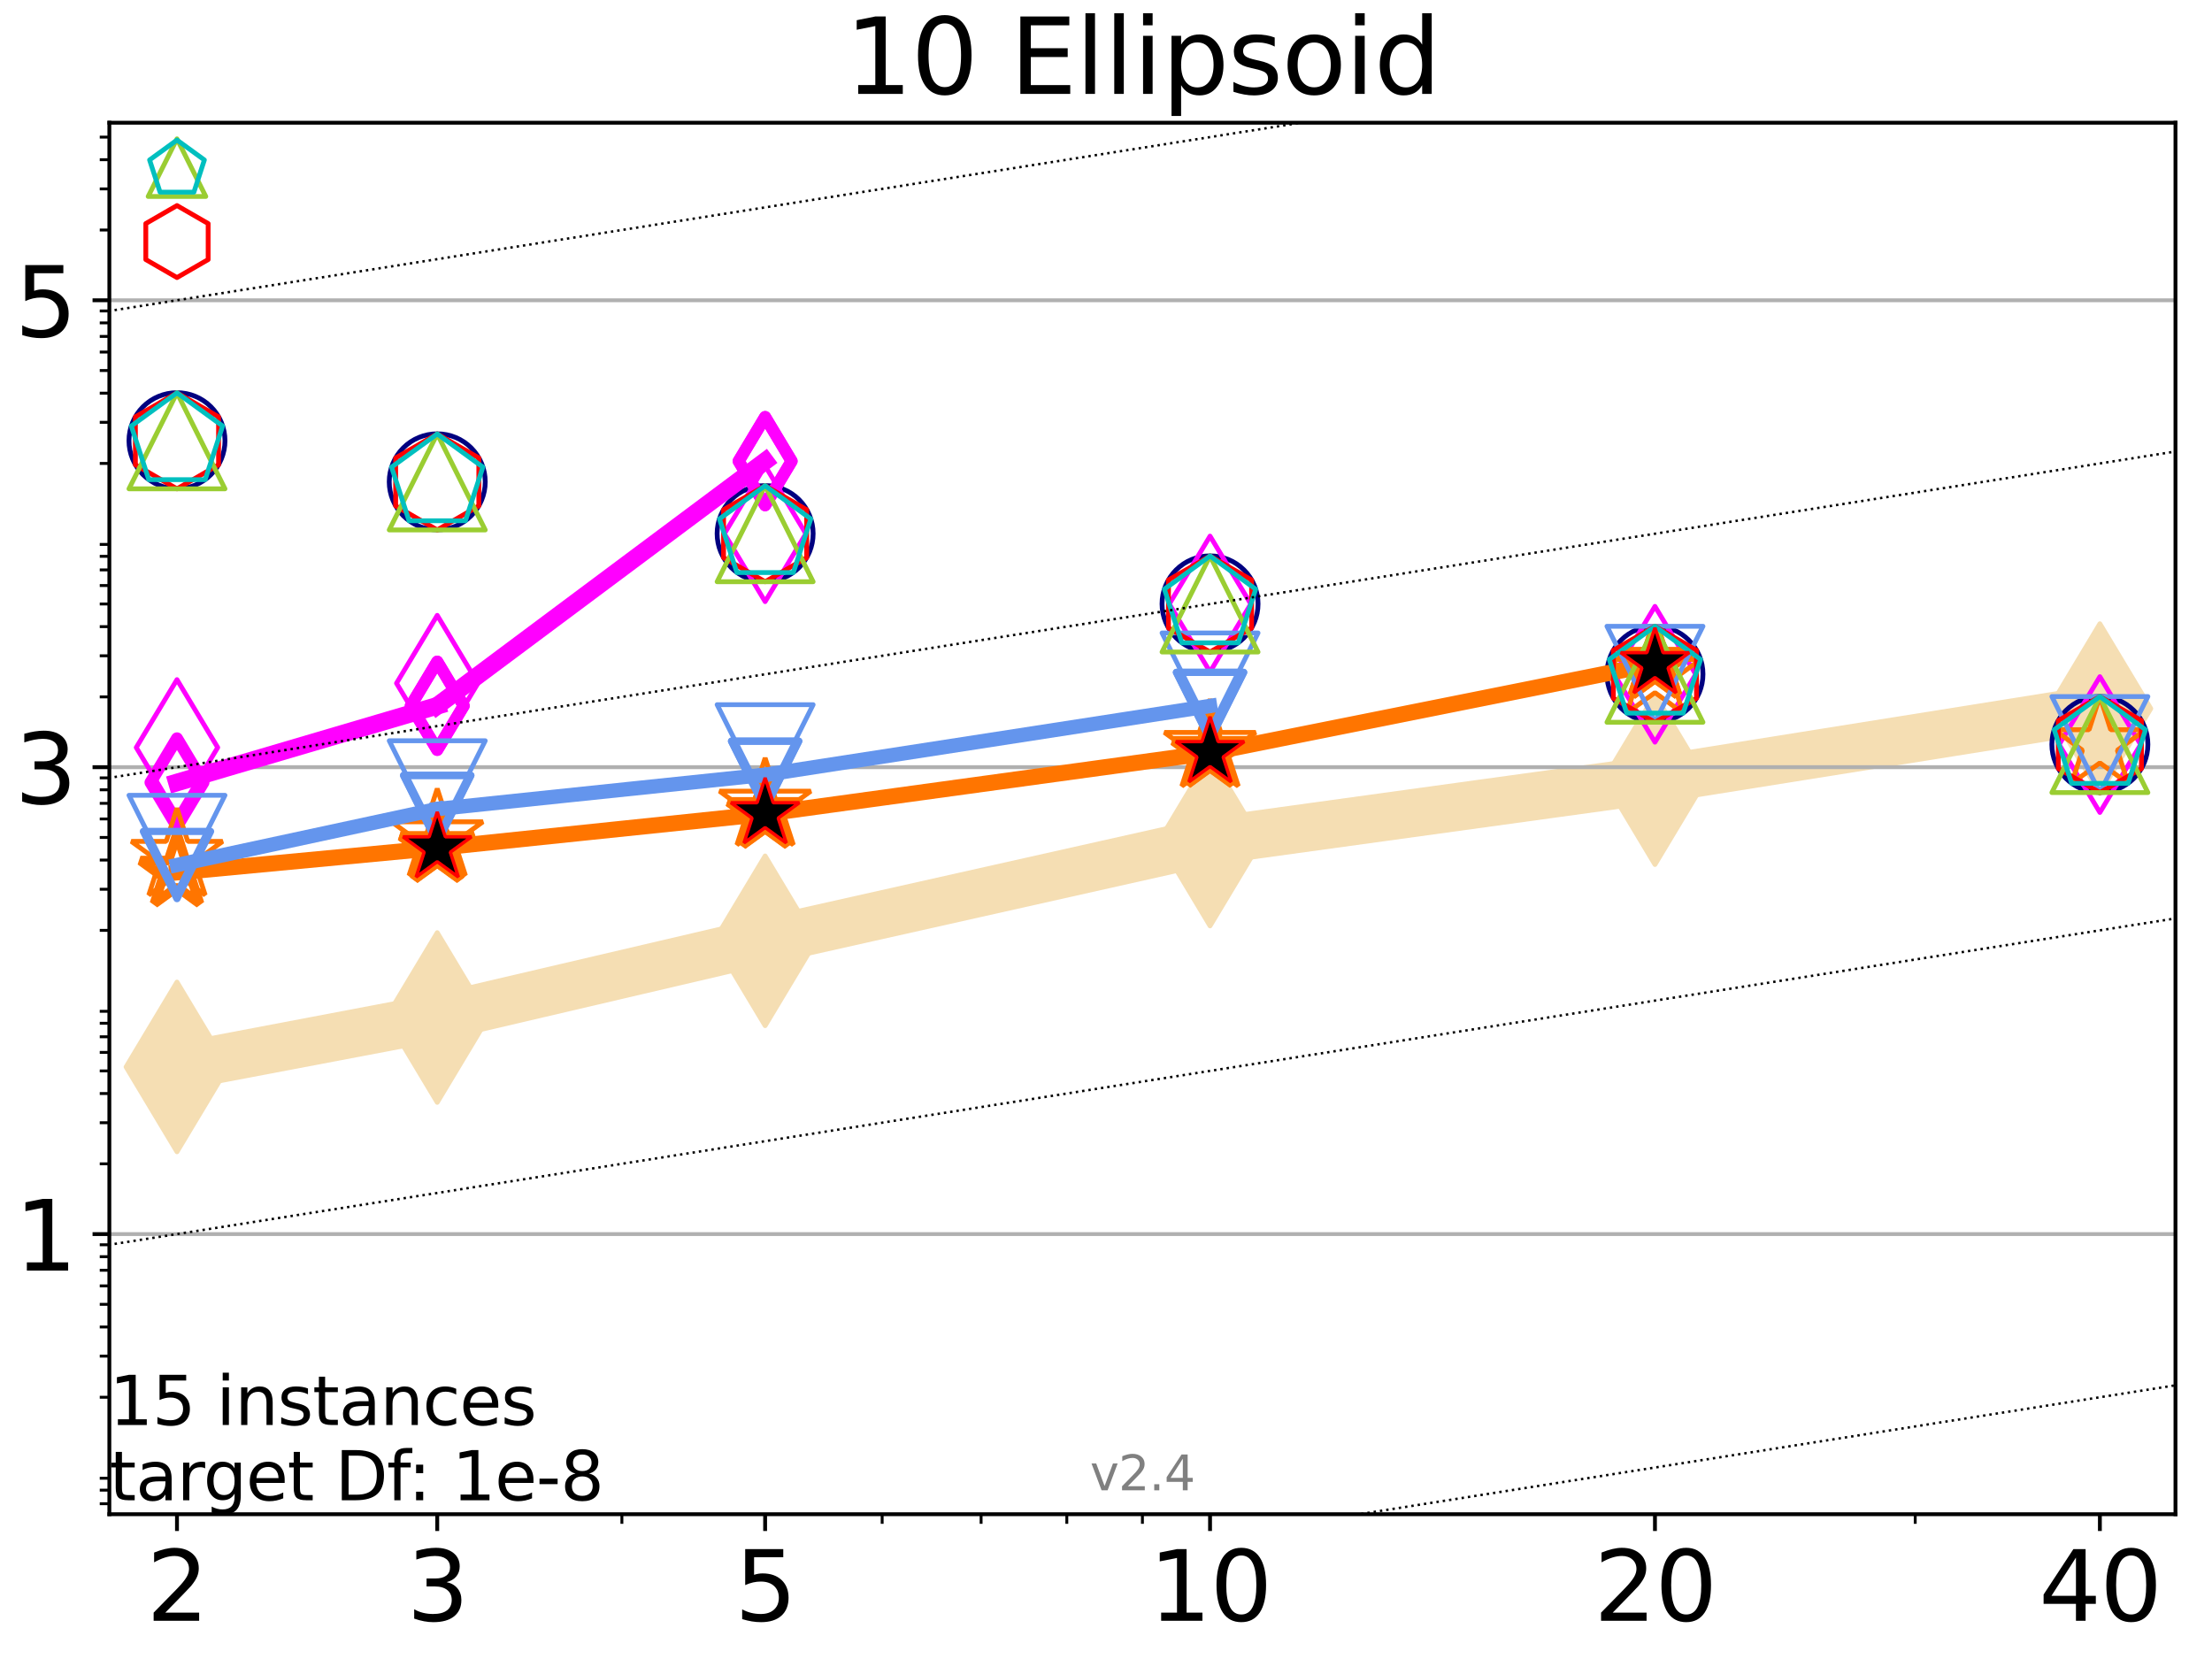 <?xml version="1.0" encoding="utf-8" standalone="no"?>
<!DOCTYPE svg PUBLIC "-//W3C//DTD SVG 1.1//EN"
  "http://www.w3.org/Graphics/SVG/1.1/DTD/svg11.dtd">
<svg height="345.6pt" version="1.1" viewBox="0 0 460.8 345.6" width="460.8pt" xmlns="http://www.w3.org/2000/svg" xmlns:xlink="http://www.w3.org/1999/xlink">
 <defs>
  <style type="text/css">*{stroke-linecap:butt;stroke-linejoin:round;}</style>
 </defs>
 <g id="figure_1">
  <g id="patch_1">
   <path d="M 0 345.6 
L 460.8 345.6 
L 460.8 0 
L 0 0 
z
" style="fill:#ffffff;"/>
  </g>
  <g id="axes_1">
   <g id="patch_2">
    <path d="M 22.78 315.44 
L 453.192 315.44 
L 453.192 25.56 
L 22.78 25.56 
z
" style="fill:#ffffff;"/>
   </g>
   <g id="line2d_1">
    <path clip-path="url(#p2573012435)" d="M 36.868 222.26 
L 91.085 211.965 
L 159.39 195.988 
L 252.074 175.2 
L 344.758 162.415 
L 437.443 147.614 
" style="fill:none;stroke:#f5deb3;stroke-linecap:square;stroke-width:10;"/>
    <defs>
     <path d="M 0 17.678 
L 10.607 0 
L 0 -17.678 
L -10.607 0 
z
" id="mfb46e3d345" style="stroke:#f5deb3;stroke-linejoin:miter;"/>
    </defs>
    <g clip-path="url(#p2573012435)">
     <use style="fill:#f5deb3;stroke:#f5deb3;stroke-linejoin:miter;" x="36.868" xlink:href="#mfb46e3d345" y="222.26"/>
     <use style="fill:#f5deb3;stroke:#f5deb3;stroke-linejoin:miter;" x="91.085" xlink:href="#mfb46e3d345" y="211.965"/>
     <use style="fill:#f5deb3;stroke:#f5deb3;stroke-linejoin:miter;" x="159.39" xlink:href="#mfb46e3d345" y="195.988"/>
     <use style="fill:#f5deb3;stroke:#f5deb3;stroke-linejoin:miter;" x="252.074" xlink:href="#mfb46e3d345" y="175.2"/>
     <use style="fill:#f5deb3;stroke:#f5deb3;stroke-linejoin:miter;" x="344.758" xlink:href="#mfb46e3d345" y="162.415"/>
     <use style="fill:#f5deb3;stroke:#f5deb3;stroke-linejoin:miter;" x="437.443" xlink:href="#mfb46e3d345" y="147.614"/>
    </g>
   </g>
   <g id="matplotlib.axis_1">
    <g id="xtick_1">
     <g id="line2d_2">
      <defs>
       <path d="M 0 0 
L 0 3.5 
" id="me4baceef4e" style="stroke:#000000;stroke-width:0.8;"/>
      </defs>
      <g>
       <use style="stroke:#000000;stroke-width:0.8;" x="36.868" xlink:href="#me4baceef4e" y="315.44"/>
      </g>
     </g>
     <g id="text_1">
      <!-- 2 -->
      <g transform="translate(30.506 337.637)scale(0.2 -0.2)">
       <defs>
        <path d="M 1228 531 
L 3431 531 
L 3431 0 
L 469 0 
L 469 531 
Q 828 903 1448 1529 
Q 2069 2156 2228 2338 
Q 2531 2678 2651 2914 
Q 2772 3150 2772 3378 
Q 2772 3750 2511 3984 
Q 2250 4219 1831 4219 
Q 1534 4219 1204 4116 
Q 875 4013 500 3803 
L 500 4441 
Q 881 4594 1212 4672 
Q 1544 4750 1819 4750 
Q 2544 4750 2975 4387 
Q 3406 4025 3406 3419 
Q 3406 3131 3298 2873 
Q 3191 2616 2906 2266 
Q 2828 2175 2409 1742 
Q 1991 1309 1228 531 
z
" id="DejaVuSans-32" transform="scale(0.016)"/>
       </defs>
       <use xlink:href="#DejaVuSans-32"/>
      </g>
     </g>
    </g>
    <g id="xtick_2">
     <g id="line2d_3">
      <g>
       <use style="stroke:#000000;stroke-width:0.8;" x="91.085" xlink:href="#me4baceef4e" y="315.44"/>
      </g>
     </g>
     <g id="text_2">
      <!-- 3 -->
      <g transform="translate(84.723 337.637)scale(0.2 -0.2)">
       <defs>
        <path d="M 2597 2516 
Q 3050 2419 3304 2112 
Q 3559 1806 3559 1356 
Q 3559 666 3084 287 
Q 2609 -91 1734 -91 
Q 1441 -91 1130 -33 
Q 819 25 488 141 
L 488 750 
Q 750 597 1062 519 
Q 1375 441 1716 441 
Q 2309 441 2620 675 
Q 2931 909 2931 1356 
Q 2931 1769 2642 2001 
Q 2353 2234 1838 2234 
L 1294 2234 
L 1294 2753 
L 1863 2753 
Q 2328 2753 2575 2939 
Q 2822 3125 2822 3475 
Q 2822 3834 2567 4026 
Q 2313 4219 1838 4219 
Q 1578 4219 1281 4162 
Q 984 4106 628 3988 
L 628 4550 
Q 988 4650 1302 4700 
Q 1616 4750 1894 4750 
Q 2613 4750 3031 4423 
Q 3450 4097 3450 3541 
Q 3450 3153 3228 2886 
Q 3006 2619 2597 2516 
z
" id="DejaVuSans-33" transform="scale(0.016)"/>
       </defs>
       <use xlink:href="#DejaVuSans-33"/>
      </g>
     </g>
    </g>
    <g id="xtick_3">
     <g id="line2d_4">
      <g>
       <use style="stroke:#000000;stroke-width:0.8;" x="159.39" xlink:href="#me4baceef4e" y="315.44"/>
      </g>
     </g>
     <g id="text_3">
      <!-- 5 -->
      <g transform="translate(153.028 337.637)scale(0.2 -0.2)">
       <defs>
        <path d="M 691 4666 
L 3169 4666 
L 3169 4134 
L 1269 4134 
L 1269 2991 
Q 1406 3038 1543 3061 
Q 1681 3084 1819 3084 
Q 2600 3084 3056 2656 
Q 3513 2228 3513 1497 
Q 3513 744 3044 326 
Q 2575 -91 1722 -91 
Q 1428 -91 1123 -41 
Q 819 9 494 109 
L 494 744 
Q 775 591 1075 516 
Q 1375 441 1709 441 
Q 2250 441 2565 725 
Q 2881 1009 2881 1497 
Q 2881 1984 2565 2268 
Q 2250 2553 1709 2553 
Q 1456 2553 1204 2497 
Q 953 2441 691 2322 
L 691 4666 
z
" id="DejaVuSans-35" transform="scale(0.016)"/>
       </defs>
       <use xlink:href="#DejaVuSans-35"/>
      </g>
     </g>
    </g>
    <g id="xtick_4">
     <g id="line2d_5">
      <g>
       <use style="stroke:#000000;stroke-width:0.8;" x="252.074" xlink:href="#me4baceef4e" y="315.44"/>
      </g>
     </g>
     <g id="text_4">
      <!-- 10 -->
      <g transform="translate(239.349 337.637)scale(0.2 -0.2)">
       <defs>
        <path d="M 794 531 
L 1825 531 
L 1825 4091 
L 703 3866 
L 703 4441 
L 1819 4666 
L 2450 4666 
L 2450 531 
L 3481 531 
L 3481 0 
L 794 0 
L 794 531 
z
" id="DejaVuSans-31" transform="scale(0.016)"/>
        <path d="M 2034 4250 
Q 1547 4250 1301 3770 
Q 1056 3291 1056 2328 
Q 1056 1369 1301 889 
Q 1547 409 2034 409 
Q 2525 409 2770 889 
Q 3016 1369 3016 2328 
Q 3016 3291 2770 3770 
Q 2525 4250 2034 4250 
z
M 2034 4750 
Q 2819 4750 3233 4129 
Q 3647 3509 3647 2328 
Q 3647 1150 3233 529 
Q 2819 -91 2034 -91 
Q 1250 -91 836 529 
Q 422 1150 422 2328 
Q 422 3509 836 4129 
Q 1250 4750 2034 4750 
z
" id="DejaVuSans-30" transform="scale(0.016)"/>
       </defs>
       <use xlink:href="#DejaVuSans-31"/>
       <use x="63.623" xlink:href="#DejaVuSans-30"/>
      </g>
     </g>
    </g>
    <g id="xtick_5">
     <g id="line2d_6">
      <g>
       <use style="stroke:#000000;stroke-width:0.8;" x="344.758" xlink:href="#me4baceef4e" y="315.44"/>
      </g>
     </g>
     <g id="text_5">
      <!-- 20 -->
      <g transform="translate(332.033 337.637)scale(0.2 -0.2)">
       <use xlink:href="#DejaVuSans-32"/>
       <use x="63.623" xlink:href="#DejaVuSans-30"/>
      </g>
     </g>
    </g>
    <g id="xtick_6">
     <g id="line2d_7">
      <g>
       <use style="stroke:#000000;stroke-width:0.8;" x="437.443" xlink:href="#me4baceef4e" y="315.44"/>
      </g>
     </g>
     <g id="text_6">
      <!-- 40 -->
      <g transform="translate(424.718 337.637)scale(0.2 -0.2)">
       <defs>
        <path d="M 2419 4116 
L 825 1625 
L 2419 1625 
L 2419 4116 
z
M 2253 4666 
L 3047 4666 
L 3047 1625 
L 3713 1625 
L 3713 1100 
L 3047 1100 
L 3047 0 
L 2419 0 
L 2419 1100 
L 313 1100 
L 313 1709 
L 2253 4666 
z
" id="DejaVuSans-34" transform="scale(0.016)"/>
       </defs>
       <use xlink:href="#DejaVuSans-34"/>
       <use x="63.623" xlink:href="#DejaVuSans-30"/>
      </g>
     </g>
    </g>
    <g id="xtick_7">
     <g id="line2d_8">
      <defs>
       <path d="M 0 0 
L 0 2 
" id="m05e29361df" style="stroke:#000000;stroke-width:0.6;"/>
      </defs>
      <g>
       <use style="stroke:#000000;stroke-width:0.6;" x="129.552" xlink:href="#m05e29361df" y="315.44"/>
      </g>
     </g>
    </g>
    <g id="xtick_8">
     <g id="line2d_9">
      <g>
       <use style="stroke:#000000;stroke-width:0.6;" x="183.769" xlink:href="#m05e29361df" y="315.44"/>
      </g>
     </g>
    </g>
    <g id="xtick_9">
     <g id="line2d_10">
      <g>
       <use style="stroke:#000000;stroke-width:0.6;" x="204.381" xlink:href="#m05e29361df" y="315.44"/>
      </g>
     </g>
    </g>
    <g id="xtick_10">
     <g id="line2d_11">
      <g>
       <use style="stroke:#000000;stroke-width:0.6;" x="222.237" xlink:href="#m05e29361df" y="315.44"/>
      </g>
     </g>
    </g>
    <g id="xtick_11">
     <g id="line2d_12">
      <g>
       <use style="stroke:#000000;stroke-width:0.6;" x="237.986" xlink:href="#m05e29361df" y="315.44"/>
      </g>
     </g>
    </g>
    <g id="xtick_12">
     <g id="line2d_13">
      <g>
       <use style="stroke:#000000;stroke-width:0.6;" x="398.975" xlink:href="#m05e29361df" y="315.44"/>
      </g>
     </g>
    </g>
   </g>
   <g id="matplotlib.axis_2">
    <g id="ytick_1">
     <g id="line2d_14">
      <path clip-path="url(#p2573012435)" d="M 22.78 257.081 
L 453.192 257.081 
" style="fill:none;stroke:#b0b0b0;stroke-linecap:square;stroke-width:0.8;"/>
     </g>
     <g id="line2d_15">
      <defs>
       <path d="M 0 0 
L -3.5 0 
" id="m9ec6eaba03" style="stroke:#000000;stroke-width:0.8;"/>
      </defs>
      <g>
       <use style="stroke:#000000;stroke-width:0.8;" x="22.78" xlink:href="#m9ec6eaba03" y="257.081"/>
      </g>
     </g>
     <g id="text_7">
      <!-- 1 -->
      <g transform="translate(3.055 264.68)scale(0.2 -0.2)">
       <use xlink:href="#DejaVuSans-31"/>
      </g>
     </g>
    </g>
    <g id="ytick_2">
     <g id="line2d_16">
      <path clip-path="url(#p2573012435)" d="M 22.78 159.817 
L 453.192 159.817 
" style="fill:none;stroke:#b0b0b0;stroke-linecap:square;stroke-width:0.8;"/>
     </g>
     <g id="line2d_17">
      <g>
       <use style="stroke:#000000;stroke-width:0.8;" x="22.78" xlink:href="#m9ec6eaba03" y="159.817"/>
      </g>
     </g>
     <g id="text_8">
      <!-- 3 -->
      <g transform="translate(3.055 167.415)scale(0.2 -0.2)">
       <use xlink:href="#DejaVuSans-33"/>
      </g>
     </g>
    </g>
    <g id="ytick_3">
     <g id="line2d_18">
      <path clip-path="url(#p2573012435)" d="M 22.78 62.552 
L 453.192 62.552 
" style="fill:none;stroke:#b0b0b0;stroke-linecap:square;stroke-width:0.8;"/>
     </g>
     <g id="line2d_19">
      <g>
       <use style="stroke:#000000;stroke-width:0.8;" x="22.78" xlink:href="#m9ec6eaba03" y="62.552"/>
      </g>
     </g>
     <g id="text_9">
      <!-- 5 -->
      <g transform="translate(3.055 70.151)scale(0.2 -0.2)">
       <use xlink:href="#DejaVuSans-35"/>
      </g>
     </g>
    </g>
    <g id="ytick_4">
     <g id="line2d_20">
      <defs>
       <path d="M 0 0 
L -2 0 
" id="m079d75ea2d" style="stroke:#000000;stroke-width:0.6;"/>
      </defs>
      <g>
       <use style="stroke:#000000;stroke-width:0.6;" x="22.78" xlink:href="#m079d75ea2d" y="313.247"/>
      </g>
     </g>
    </g>
    <g id="ytick_5">
     <g id="line2d_21">
      <g>
       <use style="stroke:#000000;stroke-width:0.6;" x="22.78" xlink:href="#m079d75ea2d" y="310.427"/>
      </g>
     </g>
    </g>
    <g id="ytick_6">
     <g id="line2d_22">
      <g>
       <use style="stroke:#000000;stroke-width:0.6;" x="22.78" xlink:href="#m079d75ea2d" y="307.939"/>
      </g>
     </g>
    </g>
    <g id="ytick_7">
     <g id="line2d_23">
      <g>
       <use style="stroke:#000000;stroke-width:0.6;" x="22.78" xlink:href="#m079d75ea2d" y="291.074"/>
      </g>
     </g>
    </g>
    <g id="ytick_8">
     <g id="line2d_24">
      <g>
       <use style="stroke:#000000;stroke-width:0.6;" x="22.78" xlink:href="#m079d75ea2d" y="282.51"/>
      </g>
     </g>
    </g>
    <g id="ytick_9">
     <g id="line2d_25">
      <g>
       <use style="stroke:#000000;stroke-width:0.6;" x="22.78" xlink:href="#m079d75ea2d" y="276.434"/>
      </g>
     </g>
    </g>
    <g id="ytick_10">
     <g id="line2d_26">
      <g>
       <use style="stroke:#000000;stroke-width:0.6;" x="22.78" xlink:href="#m079d75ea2d" y="271.721"/>
      </g>
     </g>
    </g>
    <g id="ytick_11">
     <g id="line2d_27">
      <g>
       <use style="stroke:#000000;stroke-width:0.6;" x="22.78" xlink:href="#m079d75ea2d" y="267.87"/>
      </g>
     </g>
    </g>
    <g id="ytick_12">
     <g id="line2d_28">
      <g>
       <use style="stroke:#000000;stroke-width:0.6;" x="22.78" xlink:href="#m079d75ea2d" y="264.615"/>
      </g>
     </g>
    </g>
    <g id="ytick_13">
     <g id="line2d_29">
      <g>
       <use style="stroke:#000000;stroke-width:0.6;" x="22.78" xlink:href="#m079d75ea2d" y="261.794"/>
      </g>
     </g>
    </g>
    <g id="ytick_14">
     <g id="line2d_30">
      <g>
       <use style="stroke:#000000;stroke-width:0.6;" x="22.78" xlink:href="#m079d75ea2d" y="259.307"/>
      </g>
     </g>
    </g>
    <g id="ytick_15">
     <g id="line2d_31">
      <g>
       <use style="stroke:#000000;stroke-width:0.6;" x="22.78" xlink:href="#m079d75ea2d" y="242.442"/>
      </g>
     </g>
    </g>
    <g id="ytick_16">
     <g id="line2d_32">
      <g>
       <use style="stroke:#000000;stroke-width:0.6;" x="22.78" xlink:href="#m079d75ea2d" y="233.878"/>
      </g>
     </g>
    </g>
    <g id="ytick_17">
     <g id="line2d_33">
      <g>
       <use style="stroke:#000000;stroke-width:0.6;" x="22.78" xlink:href="#m079d75ea2d" y="227.802"/>
      </g>
     </g>
    </g>
    <g id="ytick_18">
     <g id="line2d_34">
      <g>
       <use style="stroke:#000000;stroke-width:0.6;" x="22.78" xlink:href="#m079d75ea2d" y="223.089"/>
      </g>
     </g>
    </g>
    <g id="ytick_19">
     <g id="line2d_35">
      <g>
       <use style="stroke:#000000;stroke-width:0.6;" x="22.78" xlink:href="#m079d75ea2d" y="219.238"/>
      </g>
     </g>
    </g>
    <g id="ytick_20">
     <g id="line2d_36">
      <g>
       <use style="stroke:#000000;stroke-width:0.6;" x="22.78" xlink:href="#m079d75ea2d" y="215.982"/>
      </g>
     </g>
    </g>
    <g id="ytick_21">
     <g id="line2d_37">
      <g>
       <use style="stroke:#000000;stroke-width:0.6;" x="22.78" xlink:href="#m079d75ea2d" y="213.162"/>
      </g>
     </g>
    </g>
    <g id="ytick_22">
     <g id="line2d_38">
      <g>
       <use style="stroke:#000000;stroke-width:0.6;" x="22.78" xlink:href="#m079d75ea2d" y="210.674"/>
      </g>
     </g>
    </g>
    <g id="ytick_23">
     <g id="line2d_39">
      <g>
       <use style="stroke:#000000;stroke-width:0.6;" x="22.78" xlink:href="#m079d75ea2d" y="193.809"/>
      </g>
     </g>
    </g>
    <g id="ytick_24">
     <g id="line2d_40">
      <g>
       <use style="stroke:#000000;stroke-width:0.6;" x="22.78" xlink:href="#m079d75ea2d" y="185.246"/>
      </g>
     </g>
    </g>
    <g id="ytick_25">
     <g id="line2d_41">
      <g>
       <use style="stroke:#000000;stroke-width:0.6;" x="22.78" xlink:href="#m079d75ea2d" y="179.17"/>
      </g>
     </g>
    </g>
    <g id="ytick_26">
     <g id="line2d_42">
      <g>
       <use style="stroke:#000000;stroke-width:0.6;" x="22.78" xlink:href="#m079d75ea2d" y="174.457"/>
      </g>
     </g>
    </g>
    <g id="ytick_27">
     <g id="line2d_43">
      <g>
       <use style="stroke:#000000;stroke-width:0.6;" x="22.78" xlink:href="#m079d75ea2d" y="170.606"/>
      </g>
     </g>
    </g>
    <g id="ytick_28">
     <g id="line2d_44">
      <g>
       <use style="stroke:#000000;stroke-width:0.6;" x="22.78" xlink:href="#m079d75ea2d" y="167.35"/>
      </g>
     </g>
    </g>
    <g id="ytick_29">
     <g id="line2d_45">
      <g>
       <use style="stroke:#000000;stroke-width:0.6;" x="22.78" xlink:href="#m079d75ea2d" y="164.53"/>
      </g>
     </g>
    </g>
    <g id="ytick_30">
     <g id="line2d_46">
      <g>
       <use style="stroke:#000000;stroke-width:0.6;" x="22.78" xlink:href="#m079d75ea2d" y="162.042"/>
      </g>
     </g>
    </g>
    <g id="ytick_31">
     <g id="line2d_47">
      <g>
       <use style="stroke:#000000;stroke-width:0.6;" x="22.78" xlink:href="#m079d75ea2d" y="145.177"/>
      </g>
     </g>
    </g>
    <g id="ytick_32">
     <g id="line2d_48">
      <g>
       <use style="stroke:#000000;stroke-width:0.6;" x="22.78" xlink:href="#m079d75ea2d" y="136.613"/>
      </g>
     </g>
    </g>
    <g id="ytick_33">
     <g id="line2d_49">
      <g>
       <use style="stroke:#000000;stroke-width:0.6;" x="22.78" xlink:href="#m079d75ea2d" y="130.537"/>
      </g>
     </g>
    </g>
    <g id="ytick_34">
     <g id="line2d_50">
      <g>
       <use style="stroke:#000000;stroke-width:0.6;" x="22.78" xlink:href="#m079d75ea2d" y="125.824"/>
      </g>
     </g>
    </g>
    <g id="ytick_35">
     <g id="line2d_51">
      <g>
       <use style="stroke:#000000;stroke-width:0.6;" x="22.78" xlink:href="#m079d75ea2d" y="121.974"/>
      </g>
     </g>
    </g>
    <g id="ytick_36">
     <g id="line2d_52">
      <g>
       <use style="stroke:#000000;stroke-width:0.6;" x="22.78" xlink:href="#m079d75ea2d" y="118.718"/>
      </g>
     </g>
    </g>
    <g id="ytick_37">
     <g id="line2d_53">
      <g>
       <use style="stroke:#000000;stroke-width:0.6;" x="22.78" xlink:href="#m079d75ea2d" y="115.898"/>
      </g>
     </g>
    </g>
    <g id="ytick_38">
     <g id="line2d_54">
      <g>
       <use style="stroke:#000000;stroke-width:0.6;" x="22.78" xlink:href="#m079d75ea2d" y="113.41"/>
      </g>
     </g>
    </g>
    <g id="ytick_39">
     <g id="line2d_55">
      <g>
       <use style="stroke:#000000;stroke-width:0.6;" x="22.78" xlink:href="#m079d75ea2d" y="96.545"/>
      </g>
     </g>
    </g>
    <g id="ytick_40">
     <g id="line2d_56">
      <g>
       <use style="stroke:#000000;stroke-width:0.6;" x="22.78" xlink:href="#m079d75ea2d" y="87.981"/>
      </g>
     </g>
    </g>
    <g id="ytick_41">
     <g id="line2d_57">
      <g>
       <use style="stroke:#000000;stroke-width:0.6;" x="22.78" xlink:href="#m079d75ea2d" y="81.905"/>
      </g>
     </g>
    </g>
    <g id="ytick_42">
     <g id="line2d_58">
      <g>
       <use style="stroke:#000000;stroke-width:0.6;" x="22.78" xlink:href="#m079d75ea2d" y="77.192"/>
      </g>
     </g>
    </g>
    <g id="ytick_43">
     <g id="line2d_59">
      <g>
       <use style="stroke:#000000;stroke-width:0.6;" x="22.78" xlink:href="#m079d75ea2d" y="73.341"/>
      </g>
     </g>
    </g>
    <g id="ytick_44">
     <g id="line2d_60">
      <g>
       <use style="stroke:#000000;stroke-width:0.6;" x="22.78" xlink:href="#m079d75ea2d" y="70.086"/>
      </g>
     </g>
    </g>
    <g id="ytick_45">
     <g id="line2d_61">
      <g>
       <use style="stroke:#000000;stroke-width:0.6;" x="22.78" xlink:href="#m079d75ea2d" y="67.265"/>
      </g>
     </g>
    </g>
    <g id="ytick_46">
     <g id="line2d_62">
      <g>
       <use style="stroke:#000000;stroke-width:0.6;" x="22.78" xlink:href="#m079d75ea2d" y="64.778"/>
      </g>
     </g>
    </g>
    <g id="ytick_47">
     <g id="line2d_63">
      <g>
       <use style="stroke:#000000;stroke-width:0.6;" x="22.78" xlink:href="#m079d75ea2d" y="47.913"/>
      </g>
     </g>
    </g>
    <g id="ytick_48">
     <g id="line2d_64">
      <g>
       <use style="stroke:#000000;stroke-width:0.6;" x="22.78" xlink:href="#m079d75ea2d" y="39.349"/>
      </g>
     </g>
    </g>
    <g id="ytick_49">
     <g id="line2d_65">
      <g>
       <use style="stroke:#000000;stroke-width:0.6;" x="22.78" xlink:href="#m079d75ea2d" y="33.273"/>
      </g>
     </g>
    </g>
    <g id="ytick_50">
     <g id="line2d_66">
      <g>
       <use style="stroke:#000000;stroke-width:0.6;" x="22.78" xlink:href="#m079d75ea2d" y="28.56"/>
      </g>
     </g>
    </g>
   </g>
   <g id="line2d_67"/>
   <g id="line2d_68">
    <defs>
     <path d="M 0 10 
C 2.652 10 5.196 8.946 7.071 7.071 
C 8.946 5.196 10 2.652 10 0 
C 10 -2.652 8.946 -5.196 7.071 -7.071 
C 5.196 -8.946 2.652 -10 0 -10 
C -2.652 -10 -5.196 -8.946 -7.071 -7.071 
C -8.946 -5.196 -10 -2.652 -10 0 
C -10 2.652 -8.946 5.196 -7.071 7.071 
C -5.196 8.946 -2.652 10 0 10 
z
" id="maac41baaec" style="stroke:#000080;"/>
    </defs>
    <g clip-path="url(#p2573012435)">
     <use style="fill-opacity:0;stroke:#000080;" x="36.868" xlink:href="#maac41baaec" y="91.805"/>
     <use style="fill-opacity:0;stroke:#000080;" x="91.085" xlink:href="#maac41baaec" y="100.369"/>
     <use style="fill-opacity:0;stroke:#000080;" x="159.39" xlink:href="#maac41baaec" y="111.158"/>
     <use style="fill-opacity:0;stroke:#000080;" x="252.074" xlink:href="#maac41baaec" y="125.797"/>
     <use style="fill-opacity:0;stroke:#000080;" x="344.758" xlink:href="#maac41baaec" y="140.437"/>
     <use style="fill-opacity:0;stroke:#000080;" x="437.443" xlink:href="#maac41baaec" y="155.077"/>
    </g>
   </g>
   <g id="line2d_69">
    <path clip-path="url(#p2573012435)" d="M 36.868 163.006 
L 91.085 147.025 
" style="fill:none;stroke:#ff00ff;stroke-linecap:square;stroke-width:3.667;"/>
    <defs>
     <path d="M 0 9.192 
L 5.515 0 
L 0 -9.192 
L -5.515 0 
z
" id="me82b56efce" style="stroke:#ff00ff;stroke-linejoin:miter;stroke-width:2.5;"/>
    </defs>
    <g clip-path="url(#p2573012435)">
     <use style="fill-opacity:0;stroke:#ff00ff;stroke-linejoin:miter;stroke-width:2.5;" x="36.868" xlink:href="#me82b56efce" y="163.006"/>
     <use style="fill-opacity:0;stroke:#ff00ff;stroke-linejoin:miter;stroke-width:2.5;" x="91.085" xlink:href="#me82b56efce" y="147.025"/>
    </g>
   </g>
   <g id="line2d_70">
    <path clip-path="url(#p2573012435)" d="M 91.085 147.025 
L 159.39 96.063 
" style="fill:none;stroke:#ff00ff;stroke-linecap:square;stroke-width:3.667;"/>
    <g clip-path="url(#p2573012435)">
     <use style="fill-opacity:0;stroke:#ff00ff;stroke-linejoin:miter;stroke-width:2.5;" x="91.085" xlink:href="#me82b56efce" y="147.025"/>
     <use style="fill-opacity:0;stroke:#ff00ff;stroke-linejoin:miter;stroke-width:2.5;" x="159.39" xlink:href="#me82b56efce" y="96.063"/>
    </g>
   </g>
   <g id="line2d_71">
    <path clip-path="url(#p2573012435)" d="M 159.39 96.063 
" style="fill:none;stroke:#ff00ff;stroke-linecap:square;stroke-width:3.667;"/>
    <g clip-path="url(#p2573012435)">
     <use style="fill-opacity:0;stroke:#ff00ff;stroke-linejoin:miter;stroke-width:2.5;" x="159.39" xlink:href="#me82b56efce" y="96.063"/>
    </g>
   </g>
   <g id="line2d_72"/>
   <g id="line2d_73">
    <defs>
     <path d="M 0 14.142 
L 8.485 0 
L 0 -14.142 
L -8.485 0 
z
" id="mdfa6e0ab5e" style="stroke:#ff00ff;stroke-linejoin:miter;"/>
    </defs>
    <g clip-path="url(#p2573012435)">
     <use style="fill-opacity:0;stroke:#ff00ff;stroke-linejoin:miter;" x="36.868" xlink:href="#mdfa6e0ab5e" y="155.721"/>
     <use style="fill-opacity:0;stroke:#ff00ff;stroke-linejoin:miter;" x="91.085" xlink:href="#mdfa6e0ab5e" y="142.333"/>
     <use style="fill-opacity:0;stroke:#ff00ff;stroke-linejoin:miter;" x="159.39" xlink:href="#mdfa6e0ab5e" y="111.185"/>
     <use style="fill-opacity:0;stroke:#ff00ff;stroke-linejoin:miter;" x="252.074" xlink:href="#mdfa6e0ab5e" y="125.824"/>
     <use style="fill-opacity:0;stroke:#ff00ff;stroke-linejoin:miter;" x="344.758" xlink:href="#mdfa6e0ab5e" y="140.464"/>
     <use style="fill-opacity:0;stroke:#ff00ff;stroke-linejoin:miter;" x="437.443" xlink:href="#mdfa6e0ab5e" y="155.104"/>
    </g>
   </g>
   <g id="line2d_74">
    <path clip-path="url(#p2573012435)" d="M 36.868 181.746 
L 91.085 176.642 
" style="fill:none;stroke:#ff7500;stroke-linecap:square;stroke-width:3.333;"/>
    <defs>
     <path d="M 0 -8 
L -1.796 -2.472 
L -7.608 -2.472 
L -2.906 0.944 
L -4.702 6.472 
L -0 3.056 
L 4.702 6.472 
L 2.906 0.944 
L 7.608 -2.472 
L 1.796 -2.472 
z
" id="m185b923479" style="stroke:#ff7500;stroke-linejoin:bevel;stroke-width:2;"/>
    </defs>
    <g clip-path="url(#p2573012435)">
     <use style="fill-opacity:0;stroke:#ff7500;stroke-linejoin:bevel;stroke-width:2;" x="36.868" xlink:href="#m185b923479" y="181.746"/>
     <use style="fill-opacity:0;stroke:#ff7500;stroke-linejoin:bevel;stroke-width:2;" x="91.085" xlink:href="#m185b923479" y="176.642"/>
    </g>
   </g>
   <g id="line2d_75">
    <path clip-path="url(#p2573012435)" d="M 91.085 176.642 
L 159.39 169.537 
" style="fill:none;stroke:#ff7500;stroke-linecap:square;stroke-width:3.333;"/>
    <g clip-path="url(#p2573012435)">
     <use style="fill-opacity:0;stroke:#ff7500;stroke-linejoin:bevel;stroke-width:2;" x="91.085" xlink:href="#m185b923479" y="176.642"/>
     <use style="fill-opacity:0;stroke:#ff7500;stroke-linejoin:bevel;stroke-width:2;" x="159.39" xlink:href="#m185b923479" y="169.537"/>
    </g>
   </g>
   <g id="line2d_76">
    <path clip-path="url(#p2573012435)" d="M 159.39 169.537 
L 252.074 156.813 
" style="fill:none;stroke:#ff7500;stroke-linecap:square;stroke-width:3.333;"/>
    <g clip-path="url(#p2573012435)">
     <use style="fill-opacity:0;stroke:#ff7500;stroke-linejoin:bevel;stroke-width:2;" x="159.39" xlink:href="#m185b923479" y="169.537"/>
     <use style="fill-opacity:0;stroke:#ff7500;stroke-linejoin:bevel;stroke-width:2;" x="252.074" xlink:href="#m185b923479" y="156.813"/>
    </g>
   </g>
   <g id="line2d_77">
    <path clip-path="url(#p2573012435)" d="M 252.074 156.813 
L 344.758 138.274 
" style="fill:none;stroke:#ff7500;stroke-linecap:square;stroke-width:3.333;"/>
    <g clip-path="url(#p2573012435)">
     <use style="fill-opacity:0;stroke:#ff7500;stroke-linejoin:bevel;stroke-width:2;" x="252.074" xlink:href="#m185b923479" y="156.813"/>
     <use style="fill-opacity:0;stroke:#ff7500;stroke-linejoin:bevel;stroke-width:2;" x="344.758" xlink:href="#m185b923479" y="138.274"/>
    </g>
   </g>
   <g id="line2d_78">
    <path clip-path="url(#p2573012435)" d="M 344.758 138.274 
" style="fill:none;stroke:#ff7500;stroke-linecap:square;stroke-width:3.333;"/>
    <g clip-path="url(#p2573012435)">
     <use style="fill-opacity:0;stroke:#ff7500;stroke-linejoin:bevel;stroke-width:2;" x="344.758" xlink:href="#m185b923479" y="138.274"/>
    </g>
   </g>
   <g id="line2d_79"/>
   <g id="line2d_80">
    <defs>
     <path d="M 0 -10 
L -2.245 -3.09 
L -9.511 -3.09 
L -3.633 1.18 
L -5.878 8.09 
L -0 3.82 
L 5.878 8.09 
L 3.633 1.18 
L 9.511 -3.09 
L 2.245 -3.09 
z
" id="mdce80ef926" style="stroke:#ff7500;stroke-linejoin:bevel;"/>
    </defs>
    <g clip-path="url(#p2573012435)">
     <use style="fill-opacity:0;stroke:#ff7500;stroke-linejoin:bevel;" x="36.868" xlink:href="#mdce80ef926" y="178.367"/>
     <use style="fill-opacity:0;stroke:#ff7500;stroke-linejoin:bevel;" x="91.085" xlink:href="#mdce80ef926" y="174.288"/>
     <use style="fill-opacity:0;stroke:#ff7500;stroke-linejoin:bevel;" x="159.39" xlink:href="#mdce80ef926" y="167.9"/>
     <use style="fill-opacity:0;stroke:#ff7500;stroke-linejoin:bevel;" x="252.074" xlink:href="#mdce80ef926" y="155.672"/>
     <use style="fill-opacity:0;stroke:#ff7500;stroke-linejoin:bevel;" x="344.758" xlink:href="#mdce80ef926" y="140.464"/>
     <use style="fill-opacity:0;stroke:#ff7500;stroke-linejoin:bevel;" x="437.443" xlink:href="#mdce80ef926" y="155.104"/>
    </g>
   </g>
   <g id="line2d_81">
    <path clip-path="url(#p2573012435)" d="M 36.868 180.199 
L 91.085 168.532 
" style="fill:none;stroke:#6495ed;stroke-linecap:square;stroke-width:3;"/>
    <defs>
     <path d="M -0 7 
L 7 -7 
L -7 -7 
z
" id="mb082ed9e4a" style="stroke:#6495ed;stroke-linejoin:miter;stroke-width:1.5;"/>
    </defs>
    <g clip-path="url(#p2573012435)">
     <use style="fill-opacity:0;stroke:#6495ed;stroke-linejoin:miter;stroke-width:1.5;" x="36.868" xlink:href="#mb082ed9e4a" y="180.199"/>
     <use style="fill-opacity:0;stroke:#6495ed;stroke-linejoin:miter;stroke-width:1.5;" x="91.085" xlink:href="#mb082ed9e4a" y="168.532"/>
    </g>
   </g>
   <g id="line2d_82">
    <path clip-path="url(#p2573012435)" d="M 91.085 168.532 
L 159.39 161.397 
" style="fill:none;stroke:#6495ed;stroke-linecap:square;stroke-width:3;"/>
    <g clip-path="url(#p2573012435)">
     <use style="fill-opacity:0;stroke:#6495ed;stroke-linejoin:miter;stroke-width:1.5;" x="91.085" xlink:href="#mb082ed9e4a" y="168.532"/>
     <use style="fill-opacity:0;stroke:#6495ed;stroke-linejoin:miter;stroke-width:1.5;" x="159.39" xlink:href="#mb082ed9e4a" y="161.397"/>
    </g>
   </g>
   <g id="line2d_83">
    <path clip-path="url(#p2573012435)" d="M 159.39 161.397 
L 252.074 147.065 
" style="fill:none;stroke:#6495ed;stroke-linecap:square;stroke-width:3;"/>
    <g clip-path="url(#p2573012435)">
     <use style="fill-opacity:0;stroke:#6495ed;stroke-linejoin:miter;stroke-width:1.5;" x="159.39" xlink:href="#mb082ed9e4a" y="161.397"/>
     <use style="fill-opacity:0;stroke:#6495ed;stroke-linejoin:miter;stroke-width:1.5;" x="252.074" xlink:href="#mb082ed9e4a" y="147.065"/>
    </g>
   </g>
   <g id="line2d_84">
    <path clip-path="url(#p2573012435)" d="M 252.074 147.065 
" style="fill:none;stroke:#6495ed;stroke-linecap:square;stroke-width:3;"/>
    <g clip-path="url(#p2573012435)">
     <use style="fill-opacity:0;stroke:#6495ed;stroke-linejoin:miter;stroke-width:1.5;" x="252.074" xlink:href="#mb082ed9e4a" y="147.065"/>
    </g>
   </g>
   <g id="line2d_85"/>
   <g id="line2d_86">
    <defs>
     <path d="M -0 10 
L 10 -10 
L -10 -10 
z
" id="m339c6bac06" style="stroke:#6495ed;stroke-linejoin:miter;"/>
    </defs>
    <g clip-path="url(#p2573012435)">
     <use style="fill-opacity:0;stroke:#6495ed;stroke-linejoin:miter;" x="36.868" xlink:href="#m339c6bac06" y="175.674"/>
     <use style="fill-opacity:0;stroke:#6495ed;stroke-linejoin:miter;" x="91.085" xlink:href="#m339c6bac06" y="164.311"/>
     <use style="fill-opacity:0;stroke:#6495ed;stroke-linejoin:miter;" x="159.39" xlink:href="#m339c6bac06" y="156.795"/>
     <use style="fill-opacity:0;stroke:#6495ed;stroke-linejoin:miter;" x="252.074" xlink:href="#m339c6bac06" y="141.856"/>
     <use style="fill-opacity:0;stroke:#6495ed;stroke-linejoin:miter;" x="344.758" xlink:href="#m339c6bac06" y="140.464"/>
     <use style="fill-opacity:0;stroke:#6495ed;stroke-linejoin:miter;" x="437.443" xlink:href="#m339c6bac06" y="155.104"/>
    </g>
   </g>
   <g id="line2d_87">
    <path clip-path="url(#p2573012435)" d="M 36.868 50.322 
" style="fill:none;stroke:#ff0000;stroke-linecap:square;stroke-width:2.667;"/>
    <defs>
     <path d="M 0 -7.5 
L -6.495 -3.75 
L -6.495 3.75 
L -0 7.5 
L 6.495 3.75 
L 6.495 -3.75 
z
" id="mdd120caaf1" style="stroke:#ff0000;stroke-linejoin:miter;"/>
    </defs>
    <g clip-path="url(#p2573012435)">
     <use style="fill-opacity:0;stroke:#ff0000;stroke-linejoin:miter;" x="36.868" xlink:href="#mdd120caaf1" y="50.322"/>
    </g>
   </g>
   <g id="line2d_88"/>
   <g id="line2d_89">
    <defs>
     <path d="M 0 -10 
L -8.66 -5 
L -8.66 5 
L -0 10 
L 8.66 5 
L 8.66 -5 
z
" id="mc361a2b015" style="stroke:#ff0000;stroke-linejoin:miter;"/>
    </defs>
    <g clip-path="url(#p2573012435)">
     <use style="fill-opacity:0;stroke:#ff0000;stroke-linejoin:miter;" x="36.868" xlink:href="#mc361a2b015" y="91.832"/>
     <use style="fill-opacity:0;stroke:#ff0000;stroke-linejoin:miter;" x="91.085" xlink:href="#mc361a2b015" y="100.396"/>
     <use style="fill-opacity:0;stroke:#ff0000;stroke-linejoin:miter;" x="159.39" xlink:href="#mc361a2b015" y="111.185"/>
     <use style="fill-opacity:0;stroke:#ff0000;stroke-linejoin:miter;" x="252.074" xlink:href="#mc361a2b015" y="125.824"/>
     <use style="fill-opacity:0;stroke:#ff0000;stroke-linejoin:miter;" x="344.758" xlink:href="#mc361a2b015" y="140.464"/>
     <use style="fill-opacity:0;stroke:#ff0000;stroke-linejoin:miter;" x="437.443" xlink:href="#mc361a2b015" y="155.104"/>
    </g>
   </g>
   <g id="line2d_90">
    <path clip-path="url(#p2573012435)" d="M 36.868 34.927 
" style="fill:none;stroke:#9acd32;stroke-linecap:square;stroke-width:2.333;"/>
    <defs>
     <path d="M 0 -6 
L -6 6 
L 6 6 
z
" id="m66f670cdb7" style="stroke:#9acd32;stroke-linejoin:miter;"/>
    </defs>
    <g clip-path="url(#p2573012435)">
     <use style="fill-opacity:0;stroke:#9acd32;stroke-linejoin:miter;" x="36.868" xlink:href="#m66f670cdb7" y="34.927"/>
    </g>
   </g>
   <g id="line2d_91"/>
   <g id="line2d_92">
    <defs>
     <path d="M 0 -10 
L -10 10 
L 10 10 
z
" id="m6f6b11317c" style="stroke:#9acd32;stroke-linejoin:miter;"/>
    </defs>
    <g clip-path="url(#p2573012435)">
     <use style="fill-opacity:0;stroke:#9acd32;stroke-linejoin:miter;" x="36.868" xlink:href="#m6f6b11317c" y="91.832"/>
     <use style="fill-opacity:0;stroke:#9acd32;stroke-linejoin:miter;" x="91.085" xlink:href="#m6f6b11317c" y="100.396"/>
     <use style="fill-opacity:0;stroke:#9acd32;stroke-linejoin:miter;" x="159.39" xlink:href="#m6f6b11317c" y="111.185"/>
     <use style="fill-opacity:0;stroke:#9acd32;stroke-linejoin:miter;" x="252.074" xlink:href="#m6f6b11317c" y="125.824"/>
     <use style="fill-opacity:0;stroke:#9acd32;stroke-linejoin:miter;" x="344.758" xlink:href="#m6f6b11317c" y="140.464"/>
     <use style="fill-opacity:0;stroke:#9acd32;stroke-linejoin:miter;" x="437.443" xlink:href="#m6f6b11317c" y="155.104"/>
    </g>
   </g>
   <g id="line2d_93">
    <path clip-path="url(#p2573012435)" d="M 36.868 35.174 
" style="fill:none;stroke:#00bfbf;stroke-linecap:square;stroke-width:2;"/>
    <defs>
     <path d="M 0 -6 
L -5.706 -1.854 
L -3.527 4.854 
L 3.527 4.854 
L 5.706 -1.854 
z
" id="m4f0882ddff" style="stroke:#00bfbf;stroke-linejoin:miter;"/>
    </defs>
    <g clip-path="url(#p2573012435)">
     <use style="fill-opacity:0;stroke:#00bfbf;stroke-linejoin:miter;" x="36.868" xlink:href="#m4f0882ddff" y="35.174"/>
    </g>
   </g>
   <g id="line2d_94"/>
   <g id="line2d_95">
    <defs>
     <path d="M 0 -10 
L -9.511 -3.09 
L -5.878 8.09 
L 5.878 8.09 
L 9.511 -3.09 
z
" id="m2a5b8e4a19" style="stroke:#00bfbf;stroke-linejoin:miter;"/>
    </defs>
    <g clip-path="url(#p2573012435)">
     <use style="fill-opacity:0;stroke:#00bfbf;stroke-linejoin:miter;" x="36.868" xlink:href="#m2a5b8e4a19" y="91.832"/>
     <use style="fill-opacity:0;stroke:#00bfbf;stroke-linejoin:miter;" x="91.085" xlink:href="#m2a5b8e4a19" y="100.396"/>
     <use style="fill-opacity:0;stroke:#00bfbf;stroke-linejoin:miter;" x="159.39" xlink:href="#m2a5b8e4a19" y="111.185"/>
     <use style="fill-opacity:0;stroke:#00bfbf;stroke-linejoin:miter;" x="252.074" xlink:href="#m2a5b8e4a19" y="125.824"/>
     <use style="fill-opacity:0;stroke:#00bfbf;stroke-linejoin:miter;" x="344.758" xlink:href="#m2a5b8e4a19" y="140.464"/>
     <use style="fill-opacity:0;stroke:#00bfbf;stroke-linejoin:miter;" x="437.443" xlink:href="#m2a5b8e4a19" y="155.104"/>
    </g>
   </g>
   <g id="line2d_96">
    <defs>
     <path d="M 0 -7.5 
L -1.684 -2.318 
L -7.133 -2.318 
L -2.725 0.885 
L -4.408 6.068 
L -0 2.865 
L 4.408 6.068 
L 2.725 0.885 
L 7.133 -2.318 
L 1.684 -2.318 
z
" id="m5eae7b955e" style="stroke:#ff0000;stroke-linejoin:bevel;stroke-width:0.7;"/>
    </defs>
    <g clip-path="url(#p2573012435)">
     <use style="stroke:#ff0000;stroke-linejoin:bevel;stroke-width:0.7;" x="91.085" xlink:href="#m5eae7b955e" y="176.642"/>
     <use style="stroke:#ff0000;stroke-linejoin:bevel;stroke-width:0.7;" x="159.39" xlink:href="#m5eae7b955e" y="169.537"/>
     <use style="stroke:#ff0000;stroke-linejoin:bevel;stroke-width:0.7;" x="252.074" xlink:href="#m5eae7b955e" y="156.813"/>
     <use style="stroke:#ff0000;stroke-linejoin:bevel;stroke-width:0.7;" x="344.758" xlink:href="#m5eae7b955e" y="138.274"/>
    </g>
   </g>
   <g id="line2d_97">
    <path clip-path="url(#p2573012435)" d="M 85.907 346.6 
L 461.8 287.226 
" style="fill:none;stroke:#000000;stroke-dasharray:0.5,0.825;stroke-dashoffset:0;stroke-width:0.5;"/>
   </g>
   <g id="line2d_98">
    <path clip-path="url(#p2573012435)" d="M -1 263.063 
L 461.8 189.962 
" style="fill:none;stroke:#000000;stroke-dasharray:0.5,0.825;stroke-dashoffset:0;stroke-width:0.5;"/>
   </g>
   <g id="line2d_99">
    <path clip-path="url(#p2573012435)" d="M -1 165.798 
L 461.8 92.698 
" style="fill:none;stroke:#000000;stroke-dasharray:0.5,0.825;stroke-dashoffset:0;stroke-width:0.5;"/>
   </g>
   <g id="line2d_100">
    <path clip-path="url(#p2573012435)" d="M -1 68.534 
L 439.218 -1 
" style="fill:none;stroke:#000000;stroke-dasharray:0.5,0.825;stroke-dashoffset:0;stroke-width:0.5;"/>
   </g>
   <g id="line2d_101">
    <path clip-path="url(#p2573012435)" style="fill:none;stroke:#000000;stroke-dasharray:0.5,0.825;stroke-dashoffset:0;stroke-width:0.5;"/>
   </g>
   <g id="patch_3">
    <path d="M 22.78 315.44 
L 22.78 25.56 
" style="fill:none;stroke:#000000;stroke-linecap:square;stroke-linejoin:miter;stroke-width:0.8;"/>
   </g>
   <g id="patch_4">
    <path d="M 453.192 315.44 
L 453.192 25.56 
" style="fill:none;stroke:#000000;stroke-linecap:square;stroke-linejoin:miter;stroke-width:0.8;"/>
   </g>
   <g id="patch_5">
    <path d="M 22.78 315.44 
L 453.192 315.44 
" style="fill:none;stroke:#000000;stroke-linecap:square;stroke-linejoin:miter;stroke-width:0.8;"/>
   </g>
   <g id="patch_6">
    <path d="M 22.78 25.56 
L 453.192 25.56 
" style="fill:none;stroke:#000000;stroke-linecap:square;stroke-linejoin:miter;stroke-width:0.8;"/>
   </g>
   <g id="text_10">
    <!-- 15 instances -->
    <g transform="translate(22.78 296.851)scale(0.14 -0.14)">
     <defs>
      <path id="DejaVuSans-20" transform="scale(0.016)"/>
      <path d="M 603 3500 
L 1178 3500 
L 1178 0 
L 603 0 
L 603 3500 
z
M 603 4863 
L 1178 4863 
L 1178 4134 
L 603 4134 
L 603 4863 
z
" id="DejaVuSans-69" transform="scale(0.016)"/>
      <path d="M 3513 2113 
L 3513 0 
L 2938 0 
L 2938 2094 
Q 2938 2591 2744 2837 
Q 2550 3084 2163 3084 
Q 1697 3084 1428 2787 
Q 1159 2491 1159 1978 
L 1159 0 
L 581 0 
L 581 3500 
L 1159 3500 
L 1159 2956 
Q 1366 3272 1645 3428 
Q 1925 3584 2291 3584 
Q 2894 3584 3203 3211 
Q 3513 2838 3513 2113 
z
" id="DejaVuSans-6e" transform="scale(0.016)"/>
      <path d="M 2834 3397 
L 2834 2853 
Q 2591 2978 2328 3040 
Q 2066 3103 1784 3103 
Q 1356 3103 1142 2972 
Q 928 2841 928 2578 
Q 928 2378 1081 2264 
Q 1234 2150 1697 2047 
L 1894 2003 
Q 2506 1872 2764 1633 
Q 3022 1394 3022 966 
Q 3022 478 2636 193 
Q 2250 -91 1575 -91 
Q 1294 -91 989 -36 
Q 684 19 347 128 
L 347 722 
Q 666 556 975 473 
Q 1284 391 1588 391 
Q 1994 391 2212 530 
Q 2431 669 2431 922 
Q 2431 1156 2273 1281 
Q 2116 1406 1581 1522 
L 1381 1569 
Q 847 1681 609 1914 
Q 372 2147 372 2553 
Q 372 3047 722 3315 
Q 1072 3584 1716 3584 
Q 2034 3584 2315 3537 
Q 2597 3491 2834 3397 
z
" id="DejaVuSans-73" transform="scale(0.016)"/>
      <path d="M 1172 4494 
L 1172 3500 
L 2356 3500 
L 2356 3053 
L 1172 3053 
L 1172 1153 
Q 1172 725 1289 603 
Q 1406 481 1766 481 
L 2356 481 
L 2356 0 
L 1766 0 
Q 1100 0 847 248 
Q 594 497 594 1153 
L 594 3053 
L 172 3053 
L 172 3500 
L 594 3500 
L 594 4494 
L 1172 4494 
z
" id="DejaVuSans-74" transform="scale(0.016)"/>
      <path d="M 2194 1759 
Q 1497 1759 1228 1600 
Q 959 1441 959 1056 
Q 959 750 1161 570 
Q 1363 391 1709 391 
Q 2188 391 2477 730 
Q 2766 1069 2766 1631 
L 2766 1759 
L 2194 1759 
z
M 3341 1997 
L 3341 0 
L 2766 0 
L 2766 531 
Q 2569 213 2275 61 
Q 1981 -91 1556 -91 
Q 1019 -91 701 211 
Q 384 513 384 1019 
Q 384 1609 779 1909 
Q 1175 2209 1959 2209 
L 2766 2209 
L 2766 2266 
Q 2766 2663 2505 2880 
Q 2244 3097 1772 3097 
Q 1472 3097 1187 3025 
Q 903 2953 641 2809 
L 641 3341 
Q 956 3463 1253 3523 
Q 1550 3584 1831 3584 
Q 2591 3584 2966 3190 
Q 3341 2797 3341 1997 
z
" id="DejaVuSans-61" transform="scale(0.016)"/>
      <path d="M 3122 3366 
L 3122 2828 
Q 2878 2963 2633 3030 
Q 2388 3097 2138 3097 
Q 1578 3097 1268 2742 
Q 959 2388 959 1747 
Q 959 1106 1268 751 
Q 1578 397 2138 397 
Q 2388 397 2633 464 
Q 2878 531 3122 666 
L 3122 134 
Q 2881 22 2623 -34 
Q 2366 -91 2075 -91 
Q 1284 -91 818 406 
Q 353 903 353 1747 
Q 353 2603 823 3093 
Q 1294 3584 2113 3584 
Q 2378 3584 2631 3529 
Q 2884 3475 3122 3366 
z
" id="DejaVuSans-63" transform="scale(0.016)"/>
      <path d="M 3597 1894 
L 3597 1613 
L 953 1613 
Q 991 1019 1311 708 
Q 1631 397 2203 397 
Q 2534 397 2845 478 
Q 3156 559 3463 722 
L 3463 178 
Q 3153 47 2828 -22 
Q 2503 -91 2169 -91 
Q 1331 -91 842 396 
Q 353 884 353 1716 
Q 353 2575 817 3079 
Q 1281 3584 2069 3584 
Q 2775 3584 3186 3129 
Q 3597 2675 3597 1894 
z
M 3022 2063 
Q 3016 2534 2758 2815 
Q 2500 3097 2075 3097 
Q 1594 3097 1305 2825 
Q 1016 2553 972 2059 
L 3022 2063 
z
" id="DejaVuSans-65" transform="scale(0.016)"/>
     </defs>
     <use xlink:href="#DejaVuSans-31"/>
     <use x="63.623" xlink:href="#DejaVuSans-35"/>
     <use x="127.246" xlink:href="#DejaVuSans-20"/>
     <use x="159.033" xlink:href="#DejaVuSans-69"/>
     <use x="186.816" xlink:href="#DejaVuSans-6e"/>
     <use x="250.195" xlink:href="#DejaVuSans-73"/>
     <use x="302.295" xlink:href="#DejaVuSans-74"/>
     <use x="341.504" xlink:href="#DejaVuSans-61"/>
     <use x="402.783" xlink:href="#DejaVuSans-6e"/>
     <use x="466.162" xlink:href="#DejaVuSans-63"/>
     <use x="521.143" xlink:href="#DejaVuSans-65"/>
     <use x="582.666" xlink:href="#DejaVuSans-73"/>
    </g>
    <!-- target Df: 1e-8 -->
    <g transform="translate(22.78 312.528)scale(0.14 -0.14)">
     <defs>
      <path d="M 2631 2963 
Q 2534 3019 2420 3045 
Q 2306 3072 2169 3072 
Q 1681 3072 1420 2755 
Q 1159 2438 1159 1844 
L 1159 0 
L 581 0 
L 581 3500 
L 1159 3500 
L 1159 2956 
Q 1341 3275 1631 3429 
Q 1922 3584 2338 3584 
Q 2397 3584 2469 3576 
Q 2541 3569 2628 3553 
L 2631 2963 
z
" id="DejaVuSans-72" transform="scale(0.016)"/>
      <path d="M 2906 1791 
Q 2906 2416 2648 2759 
Q 2391 3103 1925 3103 
Q 1463 3103 1205 2759 
Q 947 2416 947 1791 
Q 947 1169 1205 825 
Q 1463 481 1925 481 
Q 2391 481 2648 825 
Q 2906 1169 2906 1791 
z
M 3481 434 
Q 3481 -459 3084 -895 
Q 2688 -1331 1869 -1331 
Q 1566 -1331 1297 -1286 
Q 1028 -1241 775 -1147 
L 775 -588 
Q 1028 -725 1275 -790 
Q 1522 -856 1778 -856 
Q 2344 -856 2625 -561 
Q 2906 -266 2906 331 
L 2906 616 
Q 2728 306 2450 153 
Q 2172 0 1784 0 
Q 1141 0 747 490 
Q 353 981 353 1791 
Q 353 2603 747 3093 
Q 1141 3584 1784 3584 
Q 2172 3584 2450 3431 
Q 2728 3278 2906 2969 
L 2906 3500 
L 3481 3500 
L 3481 434 
z
" id="DejaVuSans-67" transform="scale(0.016)"/>
      <path d="M 1259 4147 
L 1259 519 
L 2022 519 
Q 2988 519 3436 956 
Q 3884 1394 3884 2338 
Q 3884 3275 3436 3711 
Q 2988 4147 2022 4147 
L 1259 4147 
z
M 628 4666 
L 1925 4666 
Q 3281 4666 3915 4102 
Q 4550 3538 4550 2338 
Q 4550 1131 3912 565 
Q 3275 0 1925 0 
L 628 0 
L 628 4666 
z
" id="DejaVuSans-44" transform="scale(0.016)"/>
      <path d="M 2375 4863 
L 2375 4384 
L 1825 4384 
Q 1516 4384 1395 4259 
Q 1275 4134 1275 3809 
L 1275 3500 
L 2222 3500 
L 2222 3053 
L 1275 3053 
L 1275 0 
L 697 0 
L 697 3053 
L 147 3053 
L 147 3500 
L 697 3500 
L 697 3744 
Q 697 4328 969 4595 
Q 1241 4863 1831 4863 
L 2375 4863 
z
" id="DejaVuSans-66" transform="scale(0.016)"/>
      <path d="M 750 794 
L 1409 794 
L 1409 0 
L 750 0 
L 750 794 
z
M 750 3309 
L 1409 3309 
L 1409 2516 
L 750 2516 
L 750 3309 
z
" id="DejaVuSans-3a" transform="scale(0.016)"/>
      <path d="M 313 2009 
L 1997 2009 
L 1997 1497 
L 313 1497 
L 313 2009 
z
" id="DejaVuSans-2d" transform="scale(0.016)"/>
      <path d="M 2034 2216 
Q 1584 2216 1326 1975 
Q 1069 1734 1069 1313 
Q 1069 891 1326 650 
Q 1584 409 2034 409 
Q 2484 409 2743 651 
Q 3003 894 3003 1313 
Q 3003 1734 2745 1975 
Q 2488 2216 2034 2216 
z
M 1403 2484 
Q 997 2584 770 2862 
Q 544 3141 544 3541 
Q 544 4100 942 4425 
Q 1341 4750 2034 4750 
Q 2731 4750 3128 4425 
Q 3525 4100 3525 3541 
Q 3525 3141 3298 2862 
Q 3072 2584 2669 2484 
Q 3125 2378 3379 2068 
Q 3634 1759 3634 1313 
Q 3634 634 3220 271 
Q 2806 -91 2034 -91 
Q 1263 -91 848 271 
Q 434 634 434 1313 
Q 434 1759 690 2068 
Q 947 2378 1403 2484 
z
M 1172 3481 
Q 1172 3119 1398 2916 
Q 1625 2713 2034 2713 
Q 2441 2713 2670 2916 
Q 2900 3119 2900 3481 
Q 2900 3844 2670 4047 
Q 2441 4250 2034 4250 
Q 1625 4250 1398 4047 
Q 1172 3844 1172 3481 
z
" id="DejaVuSans-38" transform="scale(0.016)"/>
     </defs>
     <use xlink:href="#DejaVuSans-74"/>
     <use x="39.209" xlink:href="#DejaVuSans-61"/>
     <use x="100.488" xlink:href="#DejaVuSans-72"/>
     <use x="139.852" xlink:href="#DejaVuSans-67"/>
     <use x="203.328" xlink:href="#DejaVuSans-65"/>
     <use x="264.852" xlink:href="#DejaVuSans-74"/>
     <use x="304.061" xlink:href="#DejaVuSans-20"/>
     <use x="335.848" xlink:href="#DejaVuSans-44"/>
     <use x="412.85" xlink:href="#DejaVuSans-66"/>
     <use x="444.43" xlink:href="#DejaVuSans-3a"/>
     <use x="478.121" xlink:href="#DejaVuSans-20"/>
     <use x="509.908" xlink:href="#DejaVuSans-31"/>
     <use x="573.531" xlink:href="#DejaVuSans-65"/>
     <use x="635.055" xlink:href="#DejaVuSans-2d"/>
     <use x="671.139" xlink:href="#DejaVuSans-38"/>
    </g>
   </g>
   <g id="text_11">
    <!-- v2.4 -->
    <g style="fill:#808080;" transform="translate(227.075 310.462)scale(0.1 -0.1)">
     <defs>
      <path d="M 191 3500 
L 800 3500 
L 1894 563 
L 2988 3500 
L 3597 3500 
L 2284 0 
L 1503 0 
L 191 3500 
z
" id="DejaVuSans-76" transform="scale(0.016)"/>
      <path d="M 684 794 
L 1344 794 
L 1344 0 
L 684 0 
L 684 794 
z
" id="DejaVuSans-2e" transform="scale(0.016)"/>
     </defs>
     <use xlink:href="#DejaVuSans-76"/>
     <use x="59.18" xlink:href="#DejaVuSans-32"/>
     <use x="122.803" xlink:href="#DejaVuSans-2e"/>
     <use x="154.59" xlink:href="#DejaVuSans-34"/>
    </g>
   </g>
   <g id="text_12">
    <!-- 10 Ellipsoid -->
    <g transform="translate(176.038 19.56)scale(0.216 -0.216)">
     <defs>
      <path d="M 628 4666 
L 3578 4666 
L 3578 4134 
L 1259 4134 
L 1259 2753 
L 3481 2753 
L 3481 2222 
L 1259 2222 
L 1259 531 
L 3634 531 
L 3634 0 
L 628 0 
L 628 4666 
z
" id="DejaVuSans-45" transform="scale(0.016)"/>
      <path d="M 603 4863 
L 1178 4863 
L 1178 0 
L 603 0 
L 603 4863 
z
" id="DejaVuSans-6c" transform="scale(0.016)"/>
      <path d="M 1159 525 
L 1159 -1331 
L 581 -1331 
L 581 3500 
L 1159 3500 
L 1159 2969 
Q 1341 3281 1617 3432 
Q 1894 3584 2278 3584 
Q 2916 3584 3314 3078 
Q 3713 2572 3713 1747 
Q 3713 922 3314 415 
Q 2916 -91 2278 -91 
Q 1894 -91 1617 61 
Q 1341 213 1159 525 
z
M 3116 1747 
Q 3116 2381 2855 2742 
Q 2594 3103 2138 3103 
Q 1681 3103 1420 2742 
Q 1159 2381 1159 1747 
Q 1159 1113 1420 752 
Q 1681 391 2138 391 
Q 2594 391 2855 752 
Q 3116 1113 3116 1747 
z
" id="DejaVuSans-70" transform="scale(0.016)"/>
      <path d="M 1959 3097 
Q 1497 3097 1228 2736 
Q 959 2375 959 1747 
Q 959 1119 1226 758 
Q 1494 397 1959 397 
Q 2419 397 2687 759 
Q 2956 1122 2956 1747 
Q 2956 2369 2687 2733 
Q 2419 3097 1959 3097 
z
M 1959 3584 
Q 2709 3584 3137 3096 
Q 3566 2609 3566 1747 
Q 3566 888 3137 398 
Q 2709 -91 1959 -91 
Q 1206 -91 779 398 
Q 353 888 353 1747 
Q 353 2609 779 3096 
Q 1206 3584 1959 3584 
z
" id="DejaVuSans-6f" transform="scale(0.016)"/>
      <path d="M 2906 2969 
L 2906 4863 
L 3481 4863 
L 3481 0 
L 2906 0 
L 2906 525 
Q 2725 213 2448 61 
Q 2172 -91 1784 -91 
Q 1150 -91 751 415 
Q 353 922 353 1747 
Q 353 2572 751 3078 
Q 1150 3584 1784 3584 
Q 2172 3584 2448 3432 
Q 2725 3281 2906 2969 
z
M 947 1747 
Q 947 1113 1208 752 
Q 1469 391 1925 391 
Q 2381 391 2643 752 
Q 2906 1113 2906 1747 
Q 2906 2381 2643 2742 
Q 2381 3103 1925 3103 
Q 1469 3103 1208 2742 
Q 947 2381 947 1747 
z
" id="DejaVuSans-64" transform="scale(0.016)"/>
     </defs>
     <use xlink:href="#DejaVuSans-31"/>
     <use x="63.623" xlink:href="#DejaVuSans-30"/>
     <use x="127.246" xlink:href="#DejaVuSans-20"/>
     <use x="159.033" xlink:href="#DejaVuSans-45"/>
     <use x="222.217" xlink:href="#DejaVuSans-6c"/>
     <use x="250" xlink:href="#DejaVuSans-6c"/>
     <use x="277.783" xlink:href="#DejaVuSans-69"/>
     <use x="305.566" xlink:href="#DejaVuSans-70"/>
     <use x="369.043" xlink:href="#DejaVuSans-73"/>
     <use x="421.143" xlink:href="#DejaVuSans-6f"/>
     <use x="482.324" xlink:href="#DejaVuSans-69"/>
     <use x="510.107" xlink:href="#DejaVuSans-64"/>
    </g>
   </g>
  </g>
 </g>
 <defs>
  <clipPath id="p2573012435">
   <rect height="289.88" width="430.412" x="22.78" y="25.56"/>
  </clipPath>
 </defs>
</svg>

